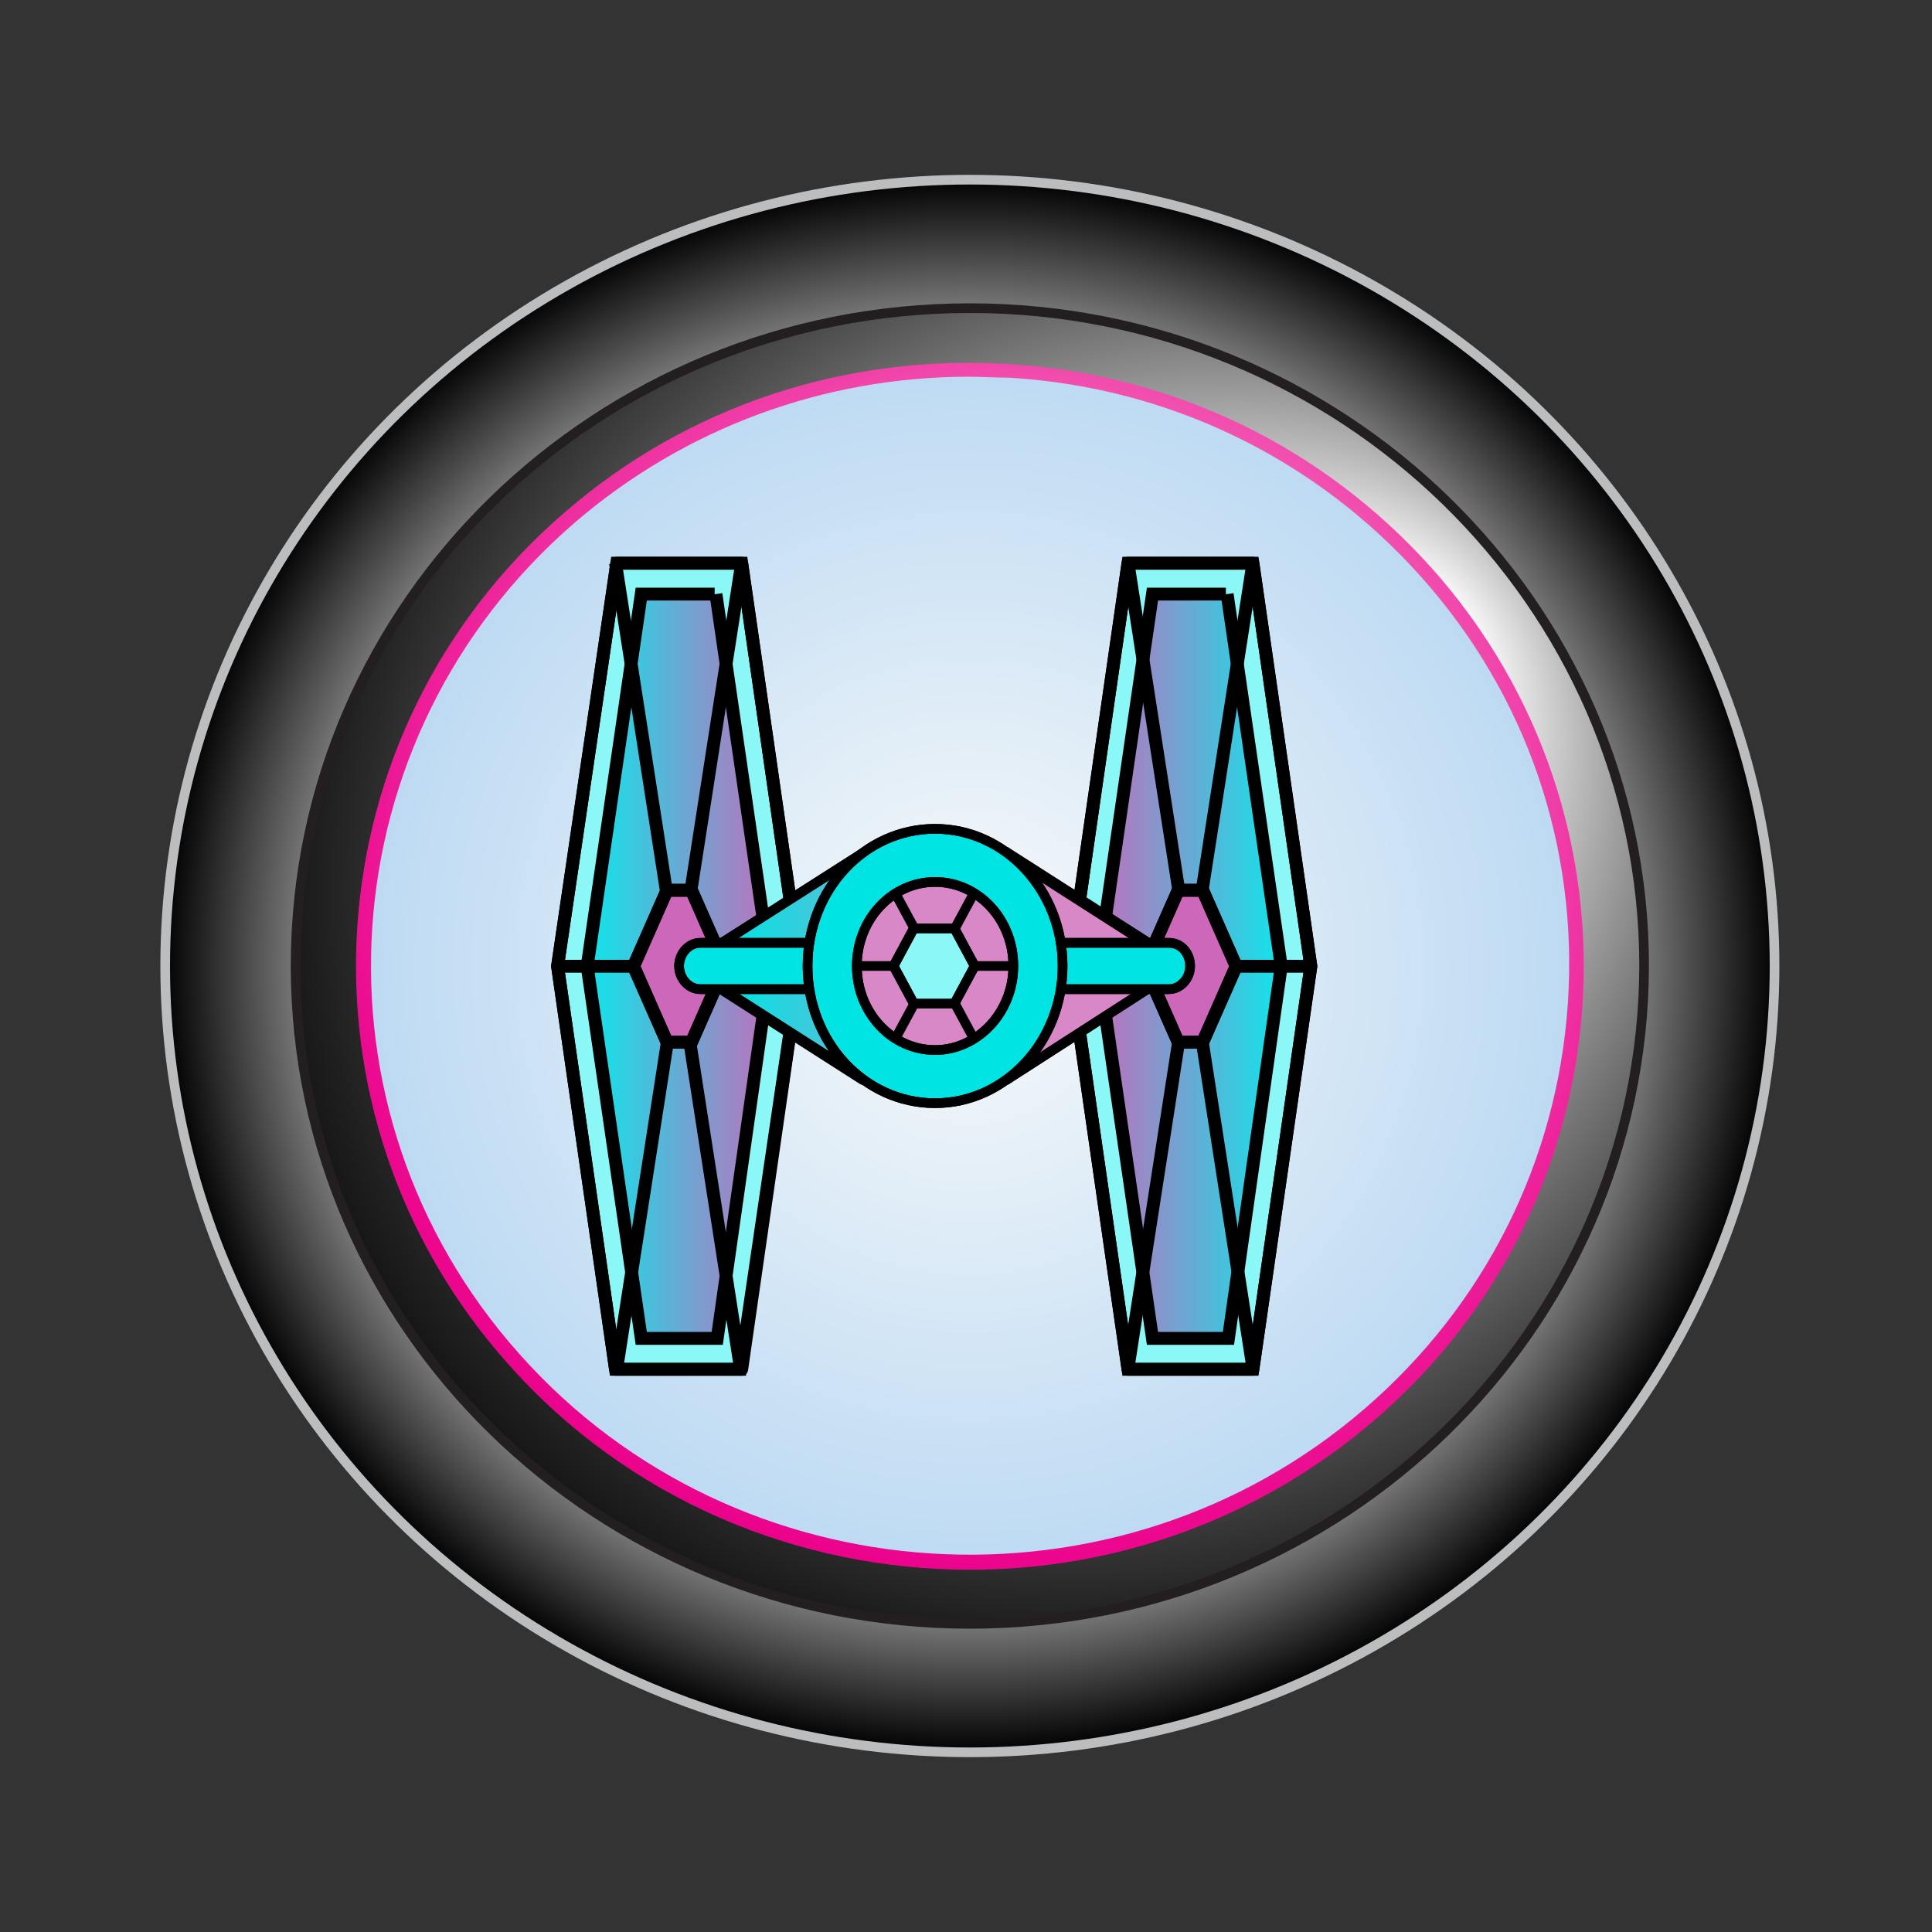 <?xml version="1.0" encoding="utf-8"?>
<!-- Generator: Adobe Illustrator 24.3.0, SVG Export Plug-In . SVG Version: 6.00 Build 0)  -->
<svg version="1.1" xmlns="http://www.w3.org/2000/svg" xmlns:xlink="http://www.w3.org/1999/xlink" x="0px" y="0px"
	 viewBox="0 0 200 200" style="enable-background:new 0 0 200 200;" xml:space="preserve">
<rect x="0" y="0" width="200" height="200" fill="#333333" stroke="none"/>
<style type="text/css">
	.st0{fill:url(#SVGID_1_);stroke:#BBBDBF;stroke-miterlimit:10;}
	.st1{fill:url(#SVGID_2_);stroke:#231F20;stroke-miterlimit:10;}
	.st2{fill:url(#SVGID_3_);}
	.st3{fill:url(#SVGID_4_);}
	.st4{fill:url(#SVGID_5_);}
	.st5{clip-path:url(#SVGID_6_);}
	.st6{fill:#8CF7F7;}
	.st7{fill:none;stroke:#303030;stroke-linecap:round;stroke-linejoin:round;stroke-miterlimit:13.333;}
	.st8{fill:#00E4E4;}
	.st9{fill:none;stroke:#303030;stroke-linejoin:round;stroke-miterlimit:13.333;}
	.st10{fill:url(#SVGID_7_);}
	.st11{clip-path:url(#SVGID_8_);}
	.st12{fill:#75F5F5;}
	.st13{fill:url(#SVGID_9_);}
	.st14{clip-path:url(#SVGID_10_);}
	.st15{fill:#E3A6D6;}
	.st16{fill:none;stroke:#303030;stroke-miterlimit:13.333;}
	.st17{fill:url(#SVGID_11_);}
	.st18{clip-path:url(#SVGID_12_);}
	.st19{fill:url(#SVGID_13_);}
	.st20{clip-path:url(#SVGID_14_);}
	.st21{fill:url(#SVGID_15_);}
	.st22{clip-path:url(#SVGID_16_);}
	.st23{opacity:0.2;clip-path:url(#SVGID_17_);}
	.st24{fill:#303030;}
	.st25{fill:#00E4E4;stroke:#303030;stroke-miterlimit:13.333;}
	.st26{fill:url(#SVGID_18_);stroke:#000000;stroke-miterlimit:10;}
	.st27{fill:url(#SVGID_19_);}
	.st28{fill:url(#SVGID_20_);}
	.st29{fill:url(#SVGID_21_);}
	.st30{fill:url(#SVGID_23_);stroke:#000000;stroke-miterlimit:10;}
	.st31{fill:url(#SVGID_24_);stroke:#000000;stroke-miterlimit:10;}
	.st32{fill:#8CF7F7;stroke:#000000;stroke-miterlimit:10;}
	.st33{fill:url(#SVGID_26_);stroke:#000000;stroke-miterlimit:10;}
	.st34{fill:url(#SVGID_27_);stroke:#000000;stroke-miterlimit:10;}
	.st35{fill:#E3A6D6;stroke:#000000;stroke-miterlimit:10;}
	.st36{fill:url(#SVGID_29_);stroke:#000000;stroke-miterlimit:10;}
	.st37{fill:#00E4E4;stroke:#000000;stroke-miterlimit:10;}
	.st38{fill:url(#SVGID_30_);stroke:#000000;stroke-miterlimit:10;}
	.st39{fill:none;stroke:#000000;stroke-linecap:round;stroke-linejoin:round;stroke-miterlimit:13.333;}
	.st40{fill:none;stroke:#000000;stroke-miterlimit:13.333;}
	.st41{fill:none;stroke:#000000;stroke-linejoin:round;stroke-miterlimit:13.333;}
	.st42{fill:url(#SVGID_32_);stroke:#000000;stroke-miterlimit:10;}
	.st43{fill:url(#SVGID_33_);stroke:#000000;stroke-miterlimit:10;}
	.st44{fill:url(#SVGID_35_);stroke:#000000;stroke-miterlimit:10;}
	.st45{fill:url(#SVGID_36_);stroke:#000000;stroke-miterlimit:10;}
	.st46{fill:url(#SVGID_38_);stroke:#000000;stroke-miterlimit:10;}
	.st47{fill:url(#SVGID_40_);stroke:#000000;stroke-miterlimit:10;}
	.st48{fill:url(#SVGID_41_);stroke:#000000;stroke-miterlimit:10;}
	.st49{fill:#75F5F5;stroke:#000000;stroke-miterlimit:10;}
	.st50{fill:url(#SVGID_42_);stroke:#000000;stroke-width:0.25;stroke-miterlimit:10;}
	.st51{fill:none;stroke:#000000;stroke-width:0.25;stroke-linecap:round;stroke-linejoin:round;stroke-miterlimit:13.333;}
	.st52{fill:url(#SVGID_43_);stroke:#000000;stroke-width:0.25;stroke-miterlimit:10;}
	.st53{fill:none;stroke:#000000;stroke-width:0.25;stroke-linejoin:round;stroke-miterlimit:13.333;}
	.st54{fill:url(#SVGID_44_);stroke:#000000;stroke-width:0.25;stroke-miterlimit:10;}
	.st55{fill:url(#SVGID_45_);stroke:#000000;stroke-width:0.25;stroke-miterlimit:10;}
	.st56{fill:#8CF7F7;stroke:#000000;stroke-width:0.25;stroke-miterlimit:10;}
	.st57{fill:url(#SVGID_46_);stroke:#000000;stroke-width:0.25;stroke-miterlimit:10;}
	.st58{fill:#E3A6D6;stroke:#000000;stroke-width:0.25;stroke-miterlimit:10;}
	.st59{fill:url(#SVGID_47_);stroke:#000000;stroke-width:0.25;stroke-miterlimit:10;}
	.st60{fill:#FFFFFF;stroke:#000000;stroke-width:0.25;stroke-miterlimit:10;}
	.st61{fill:url(#SVGID_48_);stroke:#000000;stroke-miterlimit:10;}
	.st62{fill:#CC67B9;stroke:#000000;stroke-miterlimit:10;}
	.st63{fill:url(#SVGID_49_);stroke:#000000;stroke-miterlimit:10;}
	.st64{fill:url(#SVGID_50_);stroke:#000000;stroke-miterlimit:10;}
	.st65{fill:#D887C7;stroke:#000000;stroke-miterlimit:10;}
</style>
<g id="Layer_2">
	
		<radialGradient id="SVGID_1_" cx="84.072" cy="84.508" r="61.314" gradientTransform="matrix(1.359 0 0 1.327 -13.901 -12.187)" gradientUnits="userSpaceOnUse">
		<stop  offset="0.127" style="stop-color:#EBEBEB"/>
		<stop  offset="0.66" style="stop-color:#F6F6F6"/>
		<stop  offset="1" style="stop-color:#020202"/>
	</radialGradient>
	<ellipse class="st0" cx="100.4" cy="100" rx="83.3" ry="81.4"/>
	
		<radialGradient id="SVGID_2_" cx="84.072" cy="84.508" r="71.212" fx="118.301" fy="59.346" gradientTransform="matrix(1.359 0 0 1.327 -13.901 -12.187)" gradientUnits="userSpaceOnUse">
		<stop  offset="0.127" style="stop-color:#FFFFFF"/>
		<stop  offset="0.883" style="stop-color:#020202"/>
		<stop  offset="0.924" style="stop-color:#020202"/>
	</radialGradient>
	<path class="st1" d="M100.4,168.1c-38.5,0-69.8-30.6-69.8-68.1c0-37.6,31.3-68.1,69.8-68.1c38.5,0,69.8,30.6,69.8,68.1
		C170.1,137.6,138.8,168.1,100.4,168.1z"/>
	<g>
		<radialGradient id="SVGID_3_" cx="100.38" cy="100.001" r="62.235" gradientUnits="userSpaceOnUse">
			<stop  offset="0" style="stop-color:#26A9E0"/>
			<stop  offset="0" style="stop-color:#020202"/>
			<stop  offset="0" style="stop-color:#4D83C3"/>
			<stop  offset="0" style="stop-color:#1B75BB"/>
			<stop  offset="0" style="stop-color:#F9FAFA"/>
			<stop  offset="1" style="stop-color:#BDDAF3"/>
			<stop  offset="1" style="stop-color:#EB008B"/>
			<stop  offset="1" style="stop-color:#EA028C"/>
			<stop  offset="1" style="stop-color:#E6098F"/>
			<stop  offset="1" style="stop-color:#DF1493"/>
			<stop  offset="1" style="stop-color:#D5259A"/>
			<stop  offset="1" style="stop-color:#C83BA3"/>
			<stop  offset="1" style="stop-color:#B757AF"/>
			<stop  offset="1" style="stop-color:#A477BC"/>
			<stop  offset="1" style="stop-color:#8F9BCB"/>
			<stop  offset="1" style="stop-color:#8AA3CE"/>
			<stop  offset="1" style="stop-color:#70BF44"/>
		</radialGradient>
		<path class="st2" d="M141.8,146.4c-26,22.4-65.8,19.9-88.6-5.7C30.4,115.1,33,76,59,53.6c26-22.4,65.8-19.9,88.6,5.7
			C170.4,84.9,167.8,124,141.8,146.4z"/>
		
			<radialGradient id="SVGID_4_" cx="89.448" cy="73.943" r="59.963" gradientTransform="matrix(1.359 0 0 1.327 -13.901 -12.187)" gradientUnits="userSpaceOnUse">
			<stop  offset="0" style="stop-color:#26A9E0"/>
			<stop  offset="0" style="stop-color:#020202"/>
			<stop  offset="0" style="stop-color:#4D83C3"/>
			<stop  offset="0" style="stop-color:#1B75BB"/>
			<stop  offset="0" style="stop-color:#F9FAFA"/>
			<stop  offset="0" style="stop-color:#FFFFFF"/>
			<stop  offset="0.18" style="stop-color:#FAC2E3"/>
			<stop  offset="0.403" style="stop-color:#F57EC4"/>
			<stop  offset="0.605" style="stop-color:#F148AC"/>
			<stop  offset="0.777" style="stop-color:#EE219A"/>
			<stop  offset="0.915" style="stop-color:#EC098F"/>
			<stop  offset="1" style="stop-color:#EB008B"/>
			<stop  offset="1" style="stop-color:#EA028C"/>
			<stop  offset="1" style="stop-color:#E6098F"/>
			<stop  offset="1" style="stop-color:#DF1493"/>
			<stop  offset="1" style="stop-color:#D5259A"/>
			<stop  offset="1" style="stop-color:#C83BA3"/>
			<stop  offset="1" style="stop-color:#B757AF"/>
			<stop  offset="1" style="stop-color:#A477BC"/>
			<stop  offset="1" style="stop-color:#8F9BCB"/>
			<stop  offset="1" style="stop-color:#8AA3CE"/>
			<stop  offset="1" style="stop-color:#E63825"/>
		</radialGradient>
		<path class="st3" d="M100.4,162.5c-17.7,0-35.3-7.2-47.8-21.3C29.5,115.3,32.1,75.7,58.5,53c12.7-11,29.1-16.4,46.1-15.3
			c17,1.1,32.4,8.6,43.6,21.1c23.1,25.9,20.5,65.5-5.9,88.2C130.2,157.4,115.3,162.5,100.4,162.5z M100.3,39
			c-15,0-29.4,5.3-40.8,15.1c-25.7,22.2-28.3,60.8-5.7,86.1c22.5,25.3,61.8,27.8,87.5,5.6l0.5,0.6l-0.5-0.6
			c12.4-10.7,19.9-25.6,21-41.9c1.1-16.3-4.3-32-15.2-44.2c-10.9-12.2-26-19.6-42.6-20.6C103,39.1,101.7,39,100.3,39z"/>
	</g>
	<g>
		
			<linearGradient id="SVGID_5_" gradientUnits="userSpaceOnUse" x1="-202.421" y1="496.426" x2="-201.777" y2="496.426" gradientTransform="matrix(174.666 0 0 -174.666 35621.578 86614.328)">
			<stop  offset="0" style="stop-color:#D887C7"/>
			<stop  offset="5.034530e-03" style="stop-color:#D887C7"/>
			<stop  offset="1" style="stop-color:#00EFEF"/>
		</linearGradient>
		<path class="st4" d="M277.6-124.2c-7.8,7.9-12.1,18.4-12.1,29.7c0,11.1,4.3,21.5,12,29.3c5.1,5.2,11.5,8.9,18.5,10.8l3.3-3.7
			c0.3-0.4,0.8-0.6,1.3-0.6c0.1,0,0.2,0,0.3,0c1.9,0.3,3.9,0.5,5.8,0.5c1.9,0,3.9-0.2,5.8-0.5c0.1,0,0.2,0,0.3,0
			c0.5,0,0.9,0.2,1.3,0.6l3.2,3.5c22.4-6,55.2-26.3,60.7-29.8v-4.3h-16.3c-0.9,0-1.7-0.8-1.7-1.7V-99c0-0.5,0.2-0.9,0.5-1.2
			c0.3-0.3,0.8-0.5,1.2-0.5c0,0,16.3,0,16.3,0v-4.3c-5.5-3.5-38.4-23.8-60.7-29.6l-3.2,3.4c-0.3,0.3-0.8,0.5-1.2,0.5
			c-0.1,0-0.2,0-0.3,0c-1.9-0.3-3.9-0.5-5.8-0.5c-1.9,0-3.9,0.2-5.8,0.5c-0.1,0-0.2,0-0.3,0c-0.5,0-0.9-0.2-1.2-0.5l-3.3-3.5
			C289.1-133,282.7-129.4,277.6-124.2"/>
		<g>
			<defs>
				<rect id="SVGID_22_" x="252.6" y="-160" width="128.8" height="130.6"/>
			</defs>
			<clipPath id="SVGID_6_">
				<use xlink:href="#SVGID_22_"  style="overflow:visible;"/>
			</clipPath>
			<g transform="matrix(1.333 0 0 -1.333 0 200)" class="st5">
				<path class="st6" d="M222.4,252.5c-5.8-1.3-11-4.3-15.1-8.5c-5.9-5.9-9.5-14.1-9.5-23.2c0-9,3.6-17.1,9.4-22.9
					c4.1-4.2,9.4-7.2,15.2-8.7l3,3.4c1.5-0.2,3-0.4,4.6-0.4c1.6,0,3.1,0.1,4.6,0.4l2.9-3.2c18.7,4.7,47.2,23.1,47.2,23.1v5.2h-13.5
					v6.5l13.5,0v5.3c0,0-28.6,18.4-47.3,22.9l-2.9-3.1c-1.5,0.2-3,0.4-4.6,0.4c-1.6,0-3.1-0.1-4.6-0.4L222.4,252.5z M221.6,249.6
					l2-2.1c0.5-0.5,1.2-0.8,1.9-0.8c0.1,0,0.3,0,0.4,0c1.4,0.2,2.8,0.3,4.2,0.3c1.4,0,2.8-0.1,4.2-0.3c0.1,0,0.3,0,0.4,0
					c0.7,0,1.4,0.3,1.9,0.8l1.9,2c15.9-4.4,38.5-18.1,43.9-21.5v-1.2l-10.9,0h0c-0.7,0-1.3-0.3-1.8-0.8c-0.5-0.5-0.8-1.2-0.8-1.8
					v-6.5c0-1.4,1.2-2.6,2.6-2.6h10.9V214c-5.4-3.4-27.9-17.1-43.8-21.6l-1.9,2.1c-0.5,0.5-1.2,0.8-1.9,0.8c-0.1,0-0.3,0-0.4,0
					c-1.4-0.2-2.8-0.3-4.2-0.3c-1.4,0-2.8,0.1-4.2,0.3c-0.1,0-0.3,0-0.4,0c-0.7,0-1.4-0.3-1.9-0.9l-2-2.2c-4.7,1.4-9,4-12.6,7.6
					c-5.6,5.6-8.6,13.1-8.6,21.1c0,8.1,3.1,15.7,8.7,21.3C212.6,245.8,216.9,248.3,221.6,249.6"/>
				<path class="st7" d="M271.2,224.3v-6.5h13.5v-5.2c0,0-28.5-18.3-47.2-23.1l-2.9,3.2c-1.5-0.2-3-0.4-4.6-0.4
					c-1.6,0-3.1,0.1-4.6,0.4l-3-3.4c-5.9,1.4-11.1,4.5-15.2,8.7c-5.8,5.9-9.4,13.9-9.4,22.9c0,9,3.6,17.3,9.5,23.2
					c4.1,4.2,9.3,7.2,15.1,8.5l3-3.2c1.5,0.2,3,0.4,4.6,0.4c1.6,0,3.1-0.1,4.6-0.4l2.9,3.1c18.7-4.6,47.3-22.9,47.3-22.9v-5.3
					L271.2,224.3z"/>
				<path class="st8" d="M234.6,192.5c0.1-2.1-1.5-4-3.7-4.1c-0.3,0-0.6,0-0.9,0c-0.3,0-0.5,0-0.8,0c-2.2,0.1-3.9,1.9-3.8,4.1l0,0.2
					c1.5-0.2,3-0.4,4.6-0.4c1.6,0,3.1,0.1,4.6,0.4L234.6,192.5z"/>
				<path class="st9" d="M234.6,192.5c0.1-2.1-1.5-4-3.7-4.1c-0.3,0-0.6,0-0.9,0c-0.3,0-0.5,0-0.8,0c-2.2,0.1-3.9,1.9-3.8,4.1l0,0.2
					c1.5-0.2,3-0.4,4.6-0.4c1.6,0,3.1,0.1,4.6,0.4L234.6,192.5z"/>
				<path class="st8" d="M234.6,249.4c-1.5,0.2-3,0.4-4.6,0.4c-1.6,0-3.1-0.1-4.6-0.4c0,0.1,0,0.1,0,0.2c0,2.1,1.7,3.9,3.8,3.9
					c0.5,0,1.1,0,1.6,0C233,253.4,234.7,251.6,234.6,249.4"/>
				<path class="st9" d="M234.6,249.4c-1.5,0.2-3,0.4-4.6,0.4c-1.6,0-3.1-0.1-4.6-0.4c0,0.1,0,0.1,0,0.2c0,2.1,1.7,3.9,3.8,3.9
					c0.5,0,1.1,0,1.6,0C233,253.4,234.7,251.6,234.6,249.4z M241.6,221c0-1.7-0.3-3.3-1-4.7c-0.2-0.5-0.5-1-0.8-1.5
					c-1.1-1.7-2.6-3.1-4.3-4.1c-1.6-0.9-3.5-1.4-5.5-1.4c-3.2,0-6.1,1.3-8.2,3.4c-2.1,2.1-3.4,5.1-3.4,8.3c0,1.9,0.4,3.7,1.2,5.3
					c0.6,1.1,1.3,2.2,2.2,3c0.7,0.8,1.6,1.4,2.5,1.9c1.7,1,3.6,1.5,5.7,1.5c4.7,0,8.8-2.9,10.6-7C241.3,224.3,241.6,222.7,241.6,221
					z"/>
			</g>
		</g>
		
			<linearGradient id="SVGID_7_" gradientUnits="userSpaceOnUse" x1="-205.722" y1="493.181" x2="-205.069" y2="493.181" gradientTransform="matrix(0 -112 -112 0 55542.863 -23098.943)">
			<stop  offset="0" style="stop-color:#00E4E4"/>
			<stop  offset="0.771" style="stop-color:#CC67B9"/>
			<stop  offset="1" style="stop-color:#CC67B9"/>
		</linearGradient>
		<path class="st10" d="M302.4-131l1.7,36.2c0,0.1,0,0.1,0,0.2l-1.7,36.2c1.4,0.2,2.9,0.3,4.3,0.3s2.9-0.1,4.3-0.3l-1.7-36.2
			c0-0.1,0-0.1,0-0.2L311-131c-1.4-0.2-2.9-0.3-4.3-0.3S303.8-131.1,302.4-131"/>
		<g>
			<defs>
				<rect id="SVGID_25_" x="252.6" y="-160" width="128.8" height="130.6"/>
			</defs>
			<clipPath id="SVGID_8_">
				<use xlink:href="#SVGID_25_"  style="overflow:visible;"/>
			</clipPath>
			<g transform="matrix(1.333 0 0 -1.333 0 200)" class="st11">
				<path class="st6" d="M230,249.7c-1.6,0-3.1-0.1-4.6-0.4l1.4-28.3l-1.4-28.3c1.5-0.2,3-0.4,4.6-0.4c1.6,0,3.1,0.1,4.6,0.4
					l-1.4,28.3l1.4,28.3C233.1,249.6,231.6,249.7,230,249.7 M230,247.1c0.6,0,1.3,0,1.9-0.1l-1.2-25.9c0-0.1,0-0.2,0-0.3l1.2-25.9
					c-0.6,0-1.3-0.1-1.9-0.1c-0.6,0-1.3,0-1.9,0.1l1.2,25.9c0,0.1,0,0.2,0,0.3l-1.2,25.9C228.7,247.1,229.4,247.1,230,247.1"/>
				<path class="st12" d="M230,249.7c-1.6,0-3.1-0.1-4.6-0.4l1.4-28.3l-1.4-28.3c1.5-0.2,3-0.4,4.6-0.4c1.6,0,3.1,0.1,4.6,0.4
					l-1.4,28.3l1.4,28.3C233.1,249.6,231.6,249.7,230,249.7 M230,247.1c0.6,0,1.3,0,1.9-0.1l-1.2-25.9c0-0.1,0-0.2,0-0.3l1.2-25.9
					c-0.6,0-1.3-0.1-1.9-0.1c-0.6,0-1.3,0-1.9,0.1l1.2,25.9c0,0.1,0,0.2,0,0.3l-1.2,25.9C228.7,247.1,229.4,247.1,230,247.1"/>
				<path class="st7" d="M233.2,221l1.4-28.3c-1.5-0.2-3-0.4-4.6-0.4c-1.6,0-3.1,0.1-4.6,0.4l1.4,28.3l-1.4,28.3
					c1.5,0.2,3,0.4,4.6,0.4c1.6,0,3.1-0.1,4.6-0.4L233.2,221z"/>
			</g>
		</g>
		
			<linearGradient id="SVGID_9_" gradientUnits="userSpaceOnUse" x1="-200.587" y1="495.978" x2="-199.943" y2="495.978" gradientTransform="matrix(98.206 0 0 -98.206 19995.152 48613.484)">
			<stop  offset="0" style="stop-color:#CC67B9"/>
			<stop  offset="0.229" style="stop-color:#CC67B9"/>
			<stop  offset="1" style="stop-color:#00E4E4"/>
		</linearGradient>
		<path class="st13" d="M323.8-94.7c0,1.5-0.2,3-0.6,4.4l36.6-1.7v-5.4l-36.6-1.7C323.7-97.7,323.8-96.2,323.8-94.7"/>
		<g>
			<defs>
				<rect id="SVGID_28_" x="252.6" y="-160" width="128.8" height="130.6"/>
			</defs>
			<clipPath id="SVGID_10_">
				<use xlink:href="#SVGID_28_"  style="overflow:visible;"/>
			</clipPath>
			<g transform="matrix(1.333 0 0 -1.333 0 200)" class="st14">
				<path class="st15" d="M240.6,225.7c0.6-1.4,1-3,1-4.7c0-1.7-0.4-3.3-1-4.7l30.6,1.5v6.5L240.6,225.7z M244,222.9l24.6-1.2v-1.5
					l-24.6-1.2c0.1,0.6,0.1,1.3,0.1,1.9C244.2,221.7,244.1,222.3,244,222.9"/>
				<path class="st16" d="M271.2,224.3v-6.5l-30.6-1.5c0.6,1.4,1,3,1,4.7c0,1.7-0.4,3.3-1,4.7L271.2,224.3z"/>
			</g>
		</g>
		
			<linearGradient id="SVGID_11_" gradientUnits="userSpaceOnUse" x1="-188.784" y1="493.238" x2="-188.14" y2="493.238" gradientTransform="matrix(26.667 0 0 -26.667 5332.32 13058.301)">
			<stop  offset="0" style="stop-color:#D887C7"/>
			<stop  offset="0.229" style="stop-color:#D887C7"/>
			<stop  offset="1" style="stop-color:#00E4E4"/>
		</linearGradient>
		<path class="st17" d="M298.1-94.7c0,4.8,3.9,8.7,8.6,8.7c4.7,0,8.6-3.9,8.6-8.7c0-4.8-3.9-8.7-8.6-8.7
			C301.9-103.4,298.1-99.5,298.1-94.7"/>
		<g>
			<defs>
				<rect id="SVGID_31_" x="252.6" y="-160" width="128.8" height="130.6"/>
			</defs>
			<clipPath id="SVGID_12_">
				<use xlink:href="#SVGID_31_"  style="overflow:visible;"/>
			</clipPath>
			<g transform="matrix(1.333 0 0 -1.333 0 200)" class="st18">
				<path class="st15" d="M230,228.8c-4.3,0-7.7-3.5-7.7-7.8c0-4.3,3.5-7.8,7.7-7.8s7.7,3.5,7.7,7.8
					C237.7,225.3,234.3,228.8,230,228.8 M230,226.2c2.8,0,5.2-2.3,5.2-5.2c0-2.9-2.3-5.2-5.2-5.2c-2.8,0-5.2,2.3-5.2,5.2
					C224.9,223.9,227.2,226.2,230,226.2"/>
				<path class="st16" d="M230,213.2c-4.3,0-7.7,3.5-7.7,7.8c0,4.3,3.5,7.8,7.7,7.8s7.7-3.5,7.7-7.8
					C237.7,216.7,234.3,213.2,230,213.2z"/>
				<path class="st8" d="M197.8,220.9c0-9,3.6-17.1,9.4-22.9l-5.7,0.7c-4.7,6.2-7.5,13.9-7.5,22.3c0,8.4,2.8,16.2,7.5,22.3l5.8,0.8
					l0,0C201.4,238.1,197.8,229.9,197.8,220.9"/>
				<path class="st9" d="M197.8,220.9c0-9,3.6-17.1,9.4-22.9l-5.7,0.7c-4.7,6.2-7.5,13.9-7.5,22.3c0,8.4,2.8,16.2,7.5,22.3l5.8,0.8
					l0,0C201.4,238.1,197.8,229.9,197.8,220.9z"/>
			</g>
		</g>
		
			<linearGradient id="SVGID_13_" gradientUnits="userSpaceOnUse" x1="-201.128" y1="496.138" x2="-200.484" y2="496.138" gradientTransform="matrix(116.334 0 0 -116.334 23663.555 57623.27)">
			<stop  offset="0" style="stop-color:#DD96CE"/>
			<stop  offset="0.229" style="stop-color:#DD96CE"/>
			<stop  offset="1" style="stop-color:#00E4E4"/>
		</linearGradient>
		<path class="st19" d="M265.5-94.5c0,10.5,3.8,20.4,10.8,28.1l17.1-17.3c-2.5-3.1-3.9-7-3.9-11s1.4-7.9,3.9-11l-17-17.2
			C269.3-115.2,265.5-105.1,265.5-94.5"/>
		<g>
			<defs>
				<rect id="SVGID_34_" x="252.6" y="-160" width="128.8" height="130.6"/>
			</defs>
			<clipPath id="SVGID_14_">
				<use xlink:href="#SVGID_34_"  style="overflow:visible;"/>
			</clipPath>
			<g transform="matrix(1.333 0 0 -1.333 0 200)" class="st20">
				<path class="st15" d="M207.3,244c-5.9-5.9-9.5-14.1-9.5-23.2c0-9,3.6-17.1,9.4-22.9l0.1,0l14.6,14.8c-2.1,2.1-3.4,5.1-3.4,8.3
					s1.3,6.2,3.4,8.3L207.3,244z M207.4,240.3l11-11.1c-1.6-2.4-2.5-5.2-2.5-8.1c0-2.9,0.9-5.8,2.5-8.1l-11.1-11.2
					c-4.5,5.4-6.9,12.1-6.9,19.2C200.4,228.1,202.8,234.9,207.4,240.3"/>
				<path class="st16" d="M218.4,221c0-3.2,1.3-6.2,3.4-8.3l-14.6-14.8l-0.1,0c-5.8,5.9-9.4,13.9-9.4,22.9c0,9,3.6,17.3,9.5,23.2
					l14.5-14.7C219.7,227.2,218.4,224.2,218.4,221z"/>
				<path class="st8" d="M269.9,192.9c0-2.5-2-4.6-4.5-4.6v9.1c1.2,0,2.4-0.5,3.2-1.3C269.4,195.3,269.9,194.2,269.9,192.9"/>
				<path class="st16" d="M269.9,192.9c0-2.5-2-4.6-4.5-4.6v9.1c1.2,0,2.4-0.5,3.2-1.3C269.4,195.3,269.9,194.2,269.9,192.9z"/>
			</g>
		</g>
		
			<linearGradient id="SVGID_15_" gradientUnits="userSpaceOnUse" x1="-196.571" y1="495.288" x2="-195.927" y2="495.288" gradientTransform="matrix(49.861 0 0 -49.861 10121.217 24628.762)">
			<stop  offset="0" style="stop-color:#D887C7"/>
			<stop  offset="0.229" style="stop-color:#D887C7"/>
			<stop  offset="1" style="stop-color:#00E4E4"/>
		</linearGradient>
		<path class="st21" d="M320.1-76.6l20.8,23.7h11.3v-8.7h-7.7c-0.4,0-0.8-0.2-1.2-0.5l-19.5-18.2C322.7-78.9,321.5-77.6,320.1-76.6"
			/>
		<g>
			<defs>
				<rect id="SVGID_37_" x="252.6" y="-160" width="128.8" height="130.6"/>
			</defs>
			<clipPath id="SVGID_16_">
				<use xlink:href="#SVGID_37_"  style="overflow:visible;"/>
			</clipPath>
			<g transform="matrix(1.333 0 0 -1.333 0 200)" class="st22">
				<path class="st15" d="M242.7,212.1c-1.2-1.8-2.8-3.3-4.6-4.4l16.9-19.3h10.4v9.1h-7L242.7,212.1z M243,208.3l13.7-12.7
					c0.5-0.4,1.1-0.7,1.7-0.7h4.5V191h-6.6l-14.3,16.3C242.3,207.6,242.6,208,243,208.3"/>
				<path class="st16" d="M265.4,197.5v-9.1h-10.4l-16.9,19.3c1.8,1.1,3.4,2.6,4.6,4.4l15.7-14.6H265.4z"/>
				<path class="st8" d="M214.6,221c0-1.3-1-2.3-2.3-2.3c-1.2,0-2.3,1-2.3,2.3c0,1.3,1,2.3,2.3,2.3
					C213.5,223.3,214.6,222.3,214.6,221"/>
				<path class="st9" d="M214.6,221c0-1.3-1-2.3-2.3-2.3c-1.2,0-2.3,1-2.3,2.3c0,1.3,1,2.3,2.3,2.3
					C213.5,223.3,214.6,222.3,214.6,221z"/>
				<path class="st8" d="M216.5,212.8c0-1.3-1-2.3-2.3-2.3s-2.3,1-2.3,2.3s1,2.3,2.3,2.3S216.5,214.1,216.5,212.8"/>
				<path class="st9" d="M216.5,212.8c0-1.3-1-2.3-2.3-2.3s-2.3,1-2.3,2.3s1,2.3,2.3,2.3S216.5,214.1,216.5,212.8z"/>
				<path class="st8" d="M216.5,229.2c0-1.3-1-2.3-2.3-2.3s-2.3,1-2.3,2.3s1,2.3,2.3,2.3S216.5,230.4,216.5,229.2"/>
				<path class="st9" d="M216.5,229.2c0-1.3-1-2.3-2.3-2.3s-2.3,1-2.3,2.3s1,2.3,2.3,2.3S216.5,230.4,216.5,229.2z"/>
				<g>
					<defs>
						<rect id="SVGID_39_" x="-165" y="64.3" width="687" height="522.3"/>
					</defs>
					<clipPath id="SVGID_17_">
						<use xlink:href="#SVGID_39_"  style="overflow:visible;"/>
					</clipPath>
					<g class="st23">
						<path class="st24" d="M436.1,521.3H-79.1V129.6h515.3V521.3z M432.9,132.9H-75.9v385.2h508.8V132.9z"/>
					</g>
				</g>
			</g>
		</g>
	</g>
	<g>
		<g transform="matrix(1.333 0 0 -1.333 0 200)">
			<path class="st25" d="M13,249.2H8v12.9h5V249.2z M72,249.2h-5v12.9h5V249.2z"/>
		</g>
		
			<linearGradient id="SVGID_18_" gradientUnits="userSpaceOnUse" x1="-203.668" y1="496.518" x2="-202.958" y2="496.518" gradientTransform="matrix(133.355 0 0 -133.355 27166.117 66080.07)">
			<stop  offset="0" style="stop-color:#005E5F;stop-opacity:0.2"/>
			<stop  offset="0.995" style="stop-color:#D887C7"/>
			<stop  offset="1" style="stop-color:#D887C7;stop-opacity:0.5"/>
		</linearGradient>
		<path class="st26" d="M48-181.1c-15.9,0-28.9,12.4-28.9,27.7c0,9.6-3.1,19.2-9,27.7c-0.8,1.1-1.5,2.3-2.2,3.4
			c-2.6,4.5-2.7,10-0.3,14.6c4.4,8.3,11.2,16.2,19.9,22.9l12.1-8.7c0.3-0.2,0.7-0.4,1.1-0.4c0.4,0,0.7,0.1,1,0.3
			c3.7,2.2,7.4,3.3,11.4,3.3c3.6,0,7.2-1.2,11-3.6c0.3-0.2,0.7-0.3,1.1-0.3c0.4,0,0.8,0.1,1.1,0.4l12.5,9
			c8.8-6.8,15.7-14.8,20.1-23.2c2.3-4.4,2.2-9.7-0.2-14c-0.7-1.3-1.5-2.6-2.4-3.8c-5.9-8.4-9-18-9-27.7c0-15.3-13-27.7-28.9-27.7
			L48-181.1z"/>
		<g transform="matrix(1.333 0 0 -1.333 0 200)">
			<path class="st6" d="M43.9,287.2H36c-12.8,0-23.1-9.9-23.1-22.1c0-7.1-2.4-14-6.5-20c-0.6-0.9-1.2-1.8-1.7-2.7
				c-2.2-3.8-2.2-8.4-0.2-12.2c3.7-7.1,9.5-13.3,16.2-18.3l9.9,7.1c2.7-1.6,5.7-2.7,9.3-2.7c3.4,0,6.4,1.2,9.1,3l10.2-7.4
				c6.7,5,12.6,11.3,16.3,18.5c1.9,3.7,1.9,8.1-0.2,11.7c-0.6,1-1.2,2-1.9,2.9c-4.1,5.9-6.5,12.9-6.5,20v0
				C67,277.3,56.7,287.2,43.9,287.2 M43.9,284.5c11.2,0,20.3-8.7,20.3-19.4v0c0-7.5,2.4-14.9,6.9-21.5c0.6-0.9,1.2-1.8,1.7-2.7
				c1.6-2.8,1.7-6.3,0.1-9.2c-3-5.9-7.8-11.4-13.8-16.2l-8.5,6.1c-0.5,0.4-1.1,0.5-1.7,0.5c-0.6,0-1.1-0.2-1.6-0.5
				c-2.6-1.7-5-2.5-7.5-2.5c-2.7,0-5.3,0.7-7.8,2.3c-0.5,0.3-1,0.4-1.5,0.4c-0.6,0-1.2-0.2-1.7-0.5l-8.2-5.9
				c-5.9,4.7-10.7,10.2-13.7,16c-1.6,3.1-1.6,6.7,0.2,9.7c0.5,0.8,1,1.7,1.6,2.5c4.6,6.6,7,14,7,21.5c0,10.7,9.1,19.4,20.3,19.4
				H43.9"/>
			<path class="st12" d="M43.9,287.2H36c-12.8,0-23.1-9.9-23.1-22.1c0-7.1-2.4-14-6.5-20c-0.6-0.9-1.2-1.8-1.7-2.7
				c-2.2-3.8-2.2-8.4-0.2-12.2c3.7-7.1,9.5-13.3,16.2-18.3l9.9,7.1c2.7-1.6,5.7-2.7,9.3-2.7c3.4,0,6.4,1.2,9.1,3l10.2-7.4
				c6.7,5,12.6,11.3,16.3,18.5c1.9,3.7,1.9,8.1-0.2,11.7c-0.6,1-1.2,2-1.9,2.9c-4.1,5.9-6.5,12.9-6.5,20v0
				C67,277.3,56.7,287.2,43.9,287.2 M43.9,284.5c11.2,0,20.3-8.7,20.3-19.4v0c0-7.5,2.4-14.9,6.9-21.5c0.6-0.9,1.2-1.8,1.7-2.7
				c1.6-2.8,1.7-6.3,0.1-9.2c-3-5.9-7.8-11.4-13.8-16.2l-8.5,6.1c-0.5,0.4-1.1,0.5-1.7,0.5c-0.6,0-1.1-0.2-1.6-0.5
				c-2.6-1.7-5-2.5-7.5-2.5c-2.7,0-5.3,0.7-7.8,2.3c-0.5,0.3-1,0.4-1.5,0.4c-0.6,0-1.2-0.2-1.7-0.5l-8.2-5.9
				c-5.9,4.7-10.7,10.2-13.7,16c-1.6,3.1-1.6,6.7,0.2,9.7c0.5,0.8,1,1.7,1.6,2.5c4.6,6.6,7,14,7,21.5c0,10.7,9.1,19.4,20.3,19.4
				H43.9"/>
			<path class="st7" d="M75.4,242.1c-0.6,1-1.2,2-1.9,2.9c-4.1,5.9-6.5,12.9-6.5,20v0c0,12.2-10.3,22.1-23.1,22.1H36
				c-12.8,0-23.1-9.9-23.1-22.1v0c0-7.1-2.4-14-6.5-20c-0.6-0.9-1.2-1.8-1.7-2.7c-2.2-3.8-2.2-8.4-0.2-12.2
				c3.7-7.1,9.5-13.3,16.2-18.3l9.9,7.1c2.7-1.6,5.7-2.7,9.3-2.7c3.4,0,6.4,1.2,9.1,3l10.2-7.4c6.7,5,12.6,11.3,16.3,18.5
				C77.5,234.1,77.4,238.5,75.4,242.1L75.4,242.1z M21.1,228.4c-5,6.1-6.7,12.8-6.7,20.1 M65.6,248.5c0-7.3-1.7-13.9-6.7-20.1"/>
		</g>
		
			<radialGradient id="SVGID_19_" cx="-209.736" cy="498.552" r="1" gradientTransform="matrix(15.569 0 0 -14.91 3318.917 7305.805)" gradientUnits="userSpaceOnUse">
			<stop  offset="0" style="stop-color:#00EFEF"/>
			<stop  offset="0.771" style="stop-color:#D887C7"/>
			<stop  offset="1" style="stop-color:#D887C7"/>
		</radialGradient>
		<path class="st27" d="M39.7-122.1c-3.2,4.1-10.1,12.3-11.3,16.6c1.6-5.4,10.4-9.2,15.1-12.4c4.3-2.9,4.2-5.3,9.8-5.3
			c5.6,0,5.6,2.4,9.8,5.3c4.7,3.2,13.5,7,15.1,12.4c-1.3-4.4-8.1-12.5-11.3-16.6c-4.7-6-6.6-10.2-13.6-10.2S44.4-128.1,39.7-122.1"
			/>
		<g transform="matrix(1.333 0 0 -1.333 0 200)">
			<path class="st9" d="M58.7,229.1c-1.2,4-7.8,6.9-11.3,9.3c-3.2,2.2-3.1,4-7.4,4c-4.2,0-4.2-1.8-7.3-3.9
				c-3.5-2.4-10.1-5.3-11.3-9.3c1,3.3,6.1,9.4,8.5,12.5c3.5,4.5,5,7.6,10.2,7.6c5.2,0,6.7-3.2,10.2-7.6
				C52.6,238.5,57.7,232.4,58.7,229.1z"/>
		</g>
		
			<linearGradient id="SVGID_20_" gradientUnits="userSpaceOnUse" x1="-203.006" y1="496.472" x2="-202.296" y2="496.472" gradientTransform="matrix(85.612 0 0 -85.612 17402.725 42411.73)">
			<stop  offset="0" style="stop-color:#DD96CE"/>
			<stop  offset="0.229" style="stop-color:#DD96CE"/>
			<stop  offset="1" style="stop-color:#00E4E4"/>
		</linearGradient>
		<path class="st28" d="M47.4-102.8c-0.8,1.3-2.7,1.7-4.1,0.9c-3-1.7-8.1-3.2-13.7-0.7c-2.2,1-4,2.7-5.1,4.8
			c-5.6,10.8,5,21.6,16.3,17.4c2.2-0.8,4-2.3,5.3-4.1c0.9-1.3,1.5-2.6,1.9-3.8c0.7-2.3,3.3-4.2,5.5-4.2c2.1,0,4.6,1.8,5.3,4.1
			c0.4,1.4,1.2,2.8,2.2,4.2c1.3,1.8,3.2,3.2,5.3,3.9c11.1,3.8,21.4-6.7,15.9-17.4c-1.1-2.1-2.9-3.8-5.1-4.9
			c-5.6-2.6-10.6-1.1-13.6,0.7c-1.4,0.8-3.3,0.5-4.1-0.9c-1.2-1.9-3.5-2.3-6-2.3C50.8-105.2,48.6-104.8,47.4-102.8"/>
		<g transform="matrix(1.333 0 0 -1.333 0 200)">
			<path class="st16" d="M57.8,226.9c-4.2,1.9-7.9,0.8-10.2-0.5c-1.1-0.6-2.5-0.3-3.1,0.7c-0.9,1.5-2.6,1.8-4.5,1.8
				c-1.9,0-3.6-0.3-4.5-1.8c-0.6-1-2-1.3-3.1-0.7c-2.3,1.3-6,2.4-10.3,0.5c-1.7-0.7-3-2-3.8-3.6c-4.2-8.1,3.7-16.2,12.2-13
				c1.6,0.6,3,1.7,3.9,3.1c0.7,1,1.1,1.9,1.4,2.9c0.5,1.8,2.4,3.1,4.1,3.1c1.6,0,3.5-1.4,4-3.1c0.3-1,0.9-2.1,1.7-3.2
				c1-1.3,2.4-2.4,4-2.9c8.3-2.9,16,5.1,11.9,13.1C60.9,224.9,59.5,226.2,57.8,226.9L57.8,226.9z"/>
			<path class="st8" d="M39.6,225.4h0.7c1,0,1.8-1,1.8-2v-7.6h-4.3v7.6C37.9,224.4,38.6,225.4,39.6,225.4"/>
			<path class="st16" d="M39.6,225.4h0.7c1,0,1.8-1,1.8-2v-7.6h-4.3v7.6C37.9,224.4,38.6,225.4,39.6,225.4z"/>
		</g>
		
			<radialGradient id="SVGID_21_" cx="-207.062" cy="497.676" r="1" gradientTransform="matrix(35.75 0 0 -34.238 7455.791 16897.91)" gradientUnits="userSpaceOnUse">
			<stop  offset="0" style="stop-color:#00EFEF"/>
			<stop  offset="0.771" style="stop-color:#D887C7"/>
			<stop  offset="1" style="stop-color:#D887C7"/>
		</radialGradient>
		<path class="st29" d="M20.7-149.6c0,2.7,0.2,5.8,1.5,8.6c1.9,4.1,5.6,7.1,10.4,7.1c5.6,0,13.2-4.1,17.4-8.7c1.7-1.9,4.8-1.9,6.5,0
			c4.3,4.7,12,8.7,17.6,8.7c4.8,0,8.5-2.9,10.4-7c1.3-2.8,1.5-5.9,1.5-8.6H20.7z"/>
		<path class="st16" d="M20.7-149.6c0,2.7,0.2,5.8,1.5,8.6c1.9,4.1,5.6,7.1,10.4,7.1c5.6,0,13.2-4.1,17.4-8.7c1.7-1.9,4.8-1.9,6.5,0
			c4.3,4.7,12,8.7,17.6,8.7c4.8,0,8.5-2.9,10.4-7c1.3-2.8,1.5-5.9,1.5-8.6H20.7z"/>
		<path class="st15" d="M80.7-149.6h-22c0,4.5,9.3,11,15.4,11C80.2-138.6,80.7-145,80.7-149.6 M76.7-145.9c-0.5,0-1.8,3.5-2.6,3.5
			c-2,0-5.1-1.1-7.7-2.9c-0.3-0.2-0.6-0.6-0.9-0.6H77"/>
		<path class="st16" d="M58.7-149.6c0,4.5,9.3,11,15.4,11c6.1,0,6.6-6.4,6.6-11H58.7z"/>
		<path class="st15" d="M47.9-149.6h-22c0,4.5,0.5,11,6.6,11C38.6-138.6,47.9-145,47.9-149.6 M41.2-145.9c-0.3,0-0.6,0.2-0.9,0.5
			c-2.6,1.8-5.7,3.1-7.7,3.1c-0.8,0-2.1,0-2.6-3.6H41"/>
		<path class="st16" d="M47.9-149.6c0,4.5-9.3,11-15.4,11c-6.1,0-6.6-6.4-6.6-11H47.9z"/>
		<path class="st8" d="M71-87.2c-2.6,0-4.7-2-4.7-4.5c0-2.5,2.1-4.5,4.7-4.5c2.6,0,4.7,2,4.7,4.5C75.7-89.3,73.6-87.2,71-87.2"/>
		<path class="st15" d="M71-98.1c-3.6,0-6.6,2.8-6.6,6.3c0,3.5,3,6.3,6.6,6.3s6.6-2.8,6.6-6.3C77.6-95.2,74.6-98.1,71-98.1 M71-94.4
			c1.5,0,2.8,1.2,2.8,2.7c0,1.5-1.3,2.7-2.8,2.7c-1.5,0-2.8-1.2-2.8-2.7C68.2-93.2,69.4-94.4,71-94.4"/>
		<path class="st16" d="M77.6-91.8c0,3.5-3,6.3-6.6,6.3c-3.6,0-6.6-2.8-6.6-6.3s3-6.3,6.6-6.3C74.6-98.1,77.6-95.2,77.6-91.8z"/>
		<path class="st8" d="M35.7-87.2c-2.6,0-4.7-2-4.7-4.5c0-2.5,2.1-4.5,4.7-4.5s4.7,2,4.7,4.5C40.4-89.3,38.3-87.2,35.7-87.2"/>
		<path class="st15" d="M35.7-98.1c-3.6,0-6.6,2.8-6.6,6.3c0,3.5,3,6.3,6.6,6.3s6.6-2.8,6.6-6.3C42.3-95.2,39.3-98.1,35.7-98.1
			 M35.7-94.4c1.5,0,2.8,1.2,2.8,2.7c0,1.5-1.3,2.7-2.8,2.7s-2.8-1.2-2.8-2.7C32.9-93.2,34.1-94.4,35.7-94.4"/>
		<path class="st16" d="M29.1-91.8c0,3.5,3,6.3,6.6,6.3c3.6,0,6.6-2.8,6.6-6.3s-3-6.3-6.6-6.3C32-98.1,29.1-95.2,29.1-91.8z"/>
		<path class="st7" d="M18.1-124.2c-1.5,1.8-2.8,3.7-4,5.6 M92.5-118.6c-1.2-2-2.5-3.9-4-5.6 M19.9-118c-1.2,1.9-2.3,3.9-3.2,5.9
			 M89.9-112c-0.9-2.1-2-4.1-3.2-5.9"/>
		<path class="st15" d="M88.4-155.9H18.2c-0.5,0-0.9,0.7-0.9,1.2v5.1h72v-5.1C89.3-155.2,89-155.9,88.4-155.9"/>
		<path class="st16" d="M89.3-149.6h-72v-5.1c0-0.5,0.3-1.2,0.9-1.2h70.3c0.5,0,0.9,0.7,0.9,1.2V-149.6z"/>
	</g>
	<g>
		
			<linearGradient id="SVGID_23_" gradientUnits="userSpaceOnUse" x1="-207.335" y1="497.23" x2="-206.614" y2="497.23" gradientTransform="matrix(0 -74.222 -74.222 0 36783.277 -15332.709)">
			<stop  offset="0" style="stop-color:#00E4E4"/>
			<stop  offset="0.771" style="stop-color:#D887C7"/>
			<stop  offset="1" style="stop-color:#D887C7"/>
		</linearGradient>
		<path class="st30" d="M-174.3,2.9c1.5,26.9,24.4,48.1,52.3,48.1c27.9,0,50.7-21.1,52.3-48.1H-174.3z"/>
		
			<linearGradient id="SVGID_24_" gradientUnits="userSpaceOnUse" x1="-208.214" y1="497.28" x2="-207.494" y2="497.28" gradientTransform="matrix(0 -60.895 -60.895 0 30159.926 -12681.188)">
			<stop  offset="0" style="stop-color:#D887C7"/>
			<stop  offset="0.229" style="stop-color:#D887C7"/>
			<stop  offset="1" style="stop-color:#00E4E4"/>
		</linearGradient>
		<path class="st31" d="M-174.3-1.9h104.5C-71.3-28.8-94.1-50-122-50C-150-50-172.8-28.8-174.3-1.9"/>
		<g transform="matrix(1.333 0 0 -1.333 0 200)">
			<path class="st32" d="M-91.5,188.2c-14.4,0-27-7.5-33.9-18.7c-1.4-2.3-2.5-4.7-3.4-7.2c-1.1-3.2-1.8-6.5-2-10.1h9.6
				c0,0.7,0.1,1.1,0.1,1.7c0,0.3,0,0.6,0.1,1c0,0.4,0.1,0.9,0.1,1.3s0.1,0.9,0.2,1.3c0.1,0.4,0.1,0.8,0.2,1.3
				c0.1,0.4,0.1,0.8,0.2,1.2c0.1,0.3,0.1,0.5,0.2,0.8c0,0.2,0.1,0.4,0.1,0.6c0.3,1.1,0.6,2.2,0.9,3.3c0.1,0.3,0.2,0.6,0.3,0.9
				c0.1,0.3,0.2,0.5,0.3,0.8c0.1,0.2,0.1,0.4,0.2,0.6c0.1,0.3,0.2,0.6,0.3,0.9c0.2,0.6,0.5,1.2,0.8,1.7
				C-111.9,180.7-102.4,188.2-91.5,188.2 M-117.6,174.7c-0.8-1.3-1.5-2.6-2.1-4c-0.3-0.6-0.6-1.2-0.8-1.9c-0.1-0.3-0.2-0.6-0.4-0.9
				c-0.1-0.2-0.2-0.4-0.2-0.6c-0.1-0.3-0.2-0.6-0.3-0.8c-0.1-0.3-0.2-0.7-0.3-1c-0.4-1.1-0.7-2.3-1-3.5c-0.1-0.2-0.1-0.5-0.2-0.7
				c-0.1-0.3-0.1-0.5-0.2-0.8c-0.1-0.4-0.2-0.9-0.2-1.3c-0.1-0.4-0.2-0.9-0.2-1.4c-0.1-0.4-0.2-0.9-0.3-1.3
				c-0.1-0.4-0.3-0.9-0.3-1.3v0h-3.3c0.3,2.2,0.8,4.3,1.5,6.3c0.8,2.3,1.8,4.5,3.1,6.7C-121.4,170.5-119.6,172.7-117.6,174.7"/>
			<path class="st32" d="M-91.5,188.2c-10.9,0-20.4-7.2-25.5-18.7h9.6c-0.1-0.7-0.3-1-0.4-1.6c0-0.1,0-0.1-0.1-0.2
				c-0.1-0.4-0.2-0.8-0.3-1.2c-0.1-0.2-0.1-0.5-0.2-0.7c-0.1-0.5-0.2-1.1-0.3-1.6c-0.3-1.5-0.5-3-0.7-4.6c0-0.3-0.1-0.7-0.1-1
				c-0.1-0.4-0.1-0.8-0.1-1.3c0-0.4-0.1-0.7-0.1-1.1c-0.1-1.3-0.2-2.6-0.2-4h48.1c-0.2,3.6-0.7,7.2-1.5,10.1h9.2
				c-0.9,2.9-2,4.9-3.4,7.2C-64.5,180.7-77.1,188.2-91.5,188.2 M-91.5,185.3c13,0,24.7-6.5,31.3-17.3c0.6-0.9,1.1-2.1,1.6-2.9h-4.8
				c-0.9,0-1.8-0.4-2.3-1.1c-0.6-0.7-0.8-1.6-0.5-2.5c0.6-2.1,1-4.3,1.2-6.5h-41.8c0,0,0,0.6,0.1,0.9c0,0.4,0.1,0.7,0.1,1.1l0,0.4
				c0,0.3,0.1,0.5,0.1,0.8l0,0.1c0,0.3,0.1,0.6,0.1,0.8c0,0,0,0,0,0c0.2,1.5,0.4,3,0.7,4.4c0.1,0.5,0.2,1,0.3,1.5
				c0.1,0.3,0.1,0.5,0.2,0.7c0.1,0.3,0.2,0.7,0.2,1c0,0.1,0.1,0.2,0.1,0.3c0.1,0.5,0.3,1,0.4,1.4c0.3,0.9,0.1,1.8-0.5,2.5
				c-0.6,0.7-1.4,1.1-2.4,1.1h-4.7C-107.1,180.3-99.5,185.3-91.5,185.3 M-73,147.8h-25.9c0-3.6,0.2-6.9,0.4-10.1
				c0.4-5.5,0.9-10.1,1.7-14.4h18.6c1,2.2,1.9,4.6,2.7,7.2C-74.1,135.7-73.2,141.3-73,147.8 M-76.1,145c-0.3-5-1.1-9.5-2.3-13.6
				c-0.5-1.8-1.2-3.7-1.8-5.1h-14.1c-0.6,3.6-1,7.5-1.3,11.7c-0.1,2.2-0.3,4.9-0.3,7H-76.1L-76.1,145z"/>
		</g>
		
			<linearGradient id="SVGID_26_" gradientUnits="userSpaceOnUse" x1="-211.789" y1="498.133" x2="-211.068" y2="498.133" gradientTransform="matrix(0 -28.889 -28.889 0 14313.357 -6121.238)">
			<stop  offset="0" style="stop-color:#D887C7"/>
			<stop  offset="0.229" style="stop-color:#D887C7"/>
			<stop  offset="1" style="stop-color:#00E4E4"/>
		</linearGradient>
		<path class="st33" d="M-84.6-16.3c1.1,3.8,1.8,8.7,2,13.5h12.8c-0.3-4.8-1.2-9.6-2.6-13.5H-84.6z"/>
		
			<linearGradient id="SVGID_27_" gradientUnits="userSpaceOnUse" x1="-209.166" y1="497.21" x2="-208.445" y2="497.21" gradientTransform="matrix(0 -42.282 -42.282 0 20877.924 -8795.282)">
			<stop  offset="0" style="stop-color:#00E4E4"/>
			<stop  offset="0.771" style="stop-color:#D887C7"/>
			<stop  offset="1" style="stop-color:#D887C7"/>
		</linearGradient>
		<path class="st34" d="M-143.5,18.3C-143.5,18.3-143.5,18.3-143.5,18.3c0.2,1,0.9,4.3,1,5c0.2,0.7,0.4,1.4,0.6,2.1
			c0.2,0.6,0.1,1.3-0.3,1.8c-0.4,0.5-1,0.8-1.7,0.8h-19.6c1.6,1.9,3.4,4.4,5.4,6.4c7.9,8,19.3,13.3,30.9,14.5
			c-1.2-2.4-2.6-6.3-3.9-12.8c-1-5.1-1.7-10.9-2.2-17.6H-143.5z"/>
		<g transform="matrix(1.333 0 0 -1.333 0 200)">
			<path class="st35" d="M-98.9,137.7h-10.3c0,0-0.1,0-0.1-0.1c0.1-0.6,0.2-1.1,0.3-1.6c0.1-0.7,0.7-3.2,0.8-3.8
				c0.1-0.6,0.3-1.1,0.4-1.6c0,0,0-0.1-0.1-0.1h-17.3c0-0.1,0,0-0.1-0.1c1.6-2.6,3.5-5,5.6-7.1c6.8-6.9,17-11.5,27.5-11.5h0
				c0.1,0,0.1,0.1,0,0.1c-1.8,0.8-3.5,5-4.7,11.4c-0.8,4-1.5,8.9-1.9,14.4C-98.7,137.7-98.9,137.7-98.9,137.7L-98.9,137.7z
				 M-101.2,134.9c0.4-4.3,0.9-8.6,1.5-12.1c0.6-3.2,1.3-5.7,1.9-7.6c-7.5,1.3-14.6,4.9-19.8,10.1c-0.7,0.7-1.5,1.6-2.1,2.3h11.7
				c0.9,0,1.8,0.4,2.4,1.2c0.6,0.7,0.8,1.7,0.5,2.6c-0.2,0.5-0.3,1-0.4,1.5c-0.1,0.3-0.2,1.2-0.4,1.9H-101.2L-101.2,134.9z"/>
			<path class="st32" d="M-52.3,147.8h-9.7c-0.2-3.6-0.7-6.9-1.5-10.1c-0.7-2.5-1.5-5-2.6-7.2h8.2c1.4,2.2,2.5,4.7,3.4,7.2
				C-53.3,140.9-52.5,144.3-52.3,147.8L-52.3,147.8z M-55.4,145c-0.3-2.2-1-4.2-1.7-6.3c-0.6-1.8-1.5-3.8-2.5-5.3h-2.1
				c0.4,1.4,0.8,2.4,1.1,3.6c0.7,2.6,1.2,5,1.4,7.9h3.9H-55.4z"/>
		</g>
		
			<linearGradient id="SVGID_29_" gradientUnits="userSpaceOnUse" x1="-211.964" y1="497.151" x2="-211.243" y2="497.151" gradientTransform="matrix(0 -26.667 -26.667 0 13098.083 -5628.32)">
			<stop  offset="0" style="stop-color:#00EFEF"/>
			<stop  offset="0.996" style="stop-color:#CC67B9"/>
			<stop  offset="1" style="stop-color:#CC67B9"/>
		</linearGradient>
		<path class="st36" d="M-172.2,4.8c0.4,3.8,1.2,7.4,2.4,10.9c1,2.9,2.3,5.4,3.8,8.3h19.6c-0.6-1.9-1.1-4.9-1.4-7.4
			c-0.5-3.7-0.9-8-0.9-11.8H-172.2z"/>
		<g transform="matrix(1.333 0 0 -1.333 0 200)">
			<path class="st32" d="M-110.1,147.8h-20.7c0,0,0-0.1,0-0.1c0.2-3.5,0.9-6.8,2-10c0.9-2.5,2-5,3.4-7.2h17.5
				c-0.7,2.2-1.2,4.7-1.5,7.2C-109.8,140.9-110.1,144.3-110.1,147.8L-110.1,147.8z M-113,145c0.1-2.9,0.3-5.2,0.7-7.6
				c0.2-1.3,0.4-2.5,0.7-3.9h-12c-0.9,1.4-1.7,3.4-2.3,5.3c-0.7,2-1.2,4.1-1.5,6.3H-113L-113,145z"/>
			<path class="st37" d="M-54.5,150c0-0.7,0-1.5-0.1-2.2h-74c0,0.7-0.1,1.5-0.1,2.2c0,0.7,0,1.4,0.1,2.1h74
				C-54.5,151.4-54.5,150.7-54.5,150"/>
		</g>
		
			<linearGradient id="SVGID_30_" gradientUnits="userSpaceOnUse" x1="-209.977" y1="497.538" x2="-209.256" y2="497.538" gradientTransform="matrix(0 -40 -40 0 19792.283 -8409.637)">
			<stop  offset="0" style="stop-color:#00E4E4"/>
			<stop  offset="0.771" style="stop-color:#D887C7"/>
			<stop  offset="1" style="stop-color:#D887C7"/>
		</linearGradient>
		<path class="st38" d="M-124-25c0,8,6.6,14.4,14.8,14.4c8.2,0,14.8-6.5,14.8-14.4s-6.6-14.4-14.8-14.4C-117.4-39.4-124-32.9-124-25
			"/>
		<path class="st35" d="M-109.2-41.3c-9.3,0-16.8,7.3-16.8,16.3s7.5,16.3,16.8,16.3S-92.4-16-92.4-25S-99.9-41.3-109.2-41.3
			 M-109.2-37.5c7.1,0,12.8,5.6,12.8,12.5s-5.8,12.5-12.8,12.5c-7.1,0-12.8-5.6-12.8-12.5S-116.3-37.5-109.2-37.5"/>
		<path class="st37" d="M-109.2-20.2c-2.7,0-4.9-2.2-4.9-4.8s2.2-4.8,4.9-4.8s4.9,2.2,4.9,4.8S-106.5-20.2-109.2-20.2"/>
		<path class="st39" d="M-146.7-2.9c0.1-4.7,0.6-9.2,1.3-13.5c0.6-3.4,1.3-6.7,2.1-9.6h-12.7c6.9-15.4,19.4-25,33.9-25 M-72.7-16.3
			h-12c1.1,3.8,1.8,8.8,2,13.5 M-97.4,2.9c-0.2,8.7-1.4,16.2-3.4,23.1c-1,3.5-2.2,6.7-3.6,9.6h-24.8c-1-5.8-1.8-11.9-2.3-19.2
			c-0.3-4.3-0.5-8.7-0.5-13.5H-97.4z"/>
		<path class="st40" d="M-145.8,16.3h13.8"/>
		<path class="st41" d="M-88.5,26h10.9 M-161.5-2.9c0.4-8.4,2.3-16.2,5.5-23.1 M-167.5,26h23.7c-0.9-2.9-1.6-6.2-2-9.6
			c-0.6-4.3-0.9-8.8-0.9-13.4v0 M-82.6,2.9c-0.2,4.7-0.9,9.2-2,13.5c-0.9,3.4-2,6.6-3.4,9.6c-1.6,3.5-3.5,6.7-5.7,9.6
			c-6.9,9.2-17.7,15-28.3,15.4c-2.8,0-5.2-5.9-7-15.4 M-72.7-0.1c0,1,0,2-0.1,2.9h-98.6c0-1-0.1-2-0.1-2.9c0-0.9,0-1.9,0.1-2.8h98.6
			C-72.7-1.9-72.7-1-72.7-0.1z"/>
		<path class="st39" d="M-69.8,2.9c-1.5,26.9-24.4,48.1-52.3,48.1c-27.9,0-50.7-21.1-52.3-48.1H-69.8z M-174.3-2.9
			c1.5-26.9,24.4-48.1,52.3-48.1c27.9,0,50.7,21.1,52.3,48.1H-174.3z"/>
		<path class="st40" d="M-92.4-25c0,9-7.5,16.3-16.8,16.3S-126-16-126-25s7.5-16.3,16.8-16.3S-92.4-34-92.4-25z"/>
		<path class="st41" d="M-111.7-20.8l-5.9,10 M-100.8-39.1l-5.9,10 M-100.8-10.8l-5.9-10 M-111.7-29.1l-5.9-10 M-114.1-25H-126
			 M-92.4-25h-11.9 M-109.2-20.2c-2.7,0-4.9-2.2-4.9-4.8s2.2-4.8,4.9-4.8s4.9,2.2,4.9,4.8S-106.5-20.2-109.2-20.2z"/>
	</g>
	<g>
		
			<linearGradient id="SVGID_32_" gradientUnits="userSpaceOnUse" x1="-205.26" y1="493.115" x2="-204.391" y2="493.115" gradientTransform="matrix(104 0 0 -104 21162.947 51461.539)">
			<stop  offset="0" style="stop-color:#D887C7"/>
			<stop  offset="0.229" style="stop-color:#D887C7"/>
			<stop  offset="1" style="stop-color:#00E4E4"/>
		</linearGradient>
		<path class="st42" d="M-145.8,146.2c-21.1,0-38.2,16.8-38.2,37.7v25.4h90.3v-25.4c0-20.9-17.2-37.7-38.2-37.7H-145.8z"/>
		<g transform="matrix(1.333 0 0 -1.333 0 200)">
			<path class="st35" d="M-98.9,42.1h-10.4c-16.8,0-30.4-13.4-30.4-30V-8.7h71.2v20.8C-68.5,28.7-82.2,42.1-98.9,42.1 M-98.9,38.6
				c14.8,0,26.9-11.8,26.9-26.5V-5.2h-64.2v17.3c0,14.7,12.1,26.5,26.9,26.5H-98.9"/>
			<path class="st40" d="M-68.5-8.7h-71.2v20.8c0,16.6,13.6,30,30.4,30h10.4c16.8,0,30.4-13.4,30.4-30V-8.7z"/>
		</g>
		
			<linearGradient id="SVGID_33_" gradientUnits="userSpaceOnUse" x1="-205.174" y1="494.182" x2="-204.305" y2="494.182" gradientTransform="matrix(141.224 0 0 -141.224 28775.281 70005.93)">
			<stop  offset="0" style="stop-color:#00E4E4"/>
			<stop  offset="1" style="stop-color:#D887C7"/>
		</linearGradient>
		<path class="st43" d="M-151.5,165.7c-16.3,0-30.4,11.2-33.9,26.9l-13.7,42.3c-4.6,15.2,6.9,30.5,23,30.5h74.6
			c16,0,27.5-15.3,23-30.5l-13.7-42.3c-3.5-15.7-17.6-26.9-33.9-26.9H-151.5z"/>
		<g transform="matrix(1.333 0 0 -1.333 0 200)">
			<path class="st39" d="M-113.6,25.7h19c12.2,0,22.8-8.4,25.4-20.2l10.3-31.7c3.4-11.4-5.2-22.9-17.2-22.9h-56
				c-12,0-20.7,11.5-17.2,22.9L-139,5.5C-136.4,17.3-125.8,25.7-113.6,25.7z"/>
		</g>
		
			<linearGradient id="SVGID_35_" gradientUnits="userSpaceOnUse" x1="-205.225" y1="493.594" x2="-204.357" y2="493.594" gradientTransform="matrix(116.426 0 0 -116.426 23704.055 57691.227)">
			<stop  offset="0" style="stop-color:#D887C7"/>
			<stop  offset="5.034530e-03" style="stop-color:#D887C7"/>
			<stop  offset="1" style="stop-color:#00EFEF"/>
		</linearGradient>
		<path class="st44" d="M-158.1,185.2c-8.7,0-16.1,5.9-18.1,14.3c0,0.1,0,0.2-0.1,0.2l-12.2,35.7c-2,6.6-0.9,13.5,3.3,19.1
			c4.1,5.5,10.5,8.7,17.4,8.7h57.7c6.9,0,13.3-3.2,17.4-8.7c4.1-5.5,5.3-12.5,3.3-19l-12.2-35.8c0-0.1,0-0.2-0.1-0.2
			c-1.9-8.4-9.4-14.3-18.1-14.3H-158.1z"/>
		<g transform="matrix(1.333 0 0 -1.333 0 200)">
			<path class="st32" d="M-89.7,12.8h-28.9c-7.3,0-13.6-5-15.2-12.1l-9.2-26.8c-3.6-11.5,5.1-23.1,17.2-23.1h43.3
				c12.1,0,20.7,11.6,17.2,23.1l-9.2,26.8C-76.1,7.8-82.4,12.8-89.7,12.8 M-89.5,9.4c5.7,0,10.5-3.9,11.8-9.4c0-0.1,0-0.2,0.1-0.3
				l9.1-26.8c1.4-4.4,0.5-9-2.2-12.7c-2.8-3.7-7-5.8-11.7-5.8h-43.3c-4.7,0-8.9,2.1-11.7,5.8c-2.8,3.7-3.6,8.3-2.2,12.7l9.1,26.8
				c0,0.1,0.1,0.2,0.1,0.3c1.3,5.5,6.1,9.4,11.9,9.4h29.2"/>
			<path class="st39" d="M-82.5-49.1h-43.3c-12.1,0-20.7,11.6-17.2,23.1l9.2,26.8c1.6,7.1,7.9,12.1,15.2,12.1h28.9
				c7.3,0,13.6-5,15.2-12.1l9.2-26.8C-61.7-37.5-70.4-49.1-82.5-49.1z"/>
		</g>
		
			<linearGradient id="SVGID_36_" gradientUnits="userSpaceOnUse" x1="-205.387" y1="491.729" x2="-204.519" y2="491.729" gradientTransform="matrix(74.666 0 0 -74.666 15164.295 36958.242)">
			<stop  offset="0" style="stop-color:#00E4E4"/>
			<stop  offset="0.771" style="stop-color:#DD96CE"/>
			<stop  offset="1" style="stop-color:#DD96CE"/>
		</linearGradient>
		<path class="st45" d="M-171.3,268.9h64.8v-52.8h-64.8V268.9z"/>
		<g transform="matrix(1.333 0 0 -1.333 0 200)">
			<path class="st35" d="M-78.1-10.4h-52.1v-43h52.1V-10.4z M-81.6-50h-45.1v36.1h45.1V-50z"/>
			<path class="st39" d="M-78.1-53.4h-52.1v43h52.1V-53.4z"/>
			<path class="st37" d="M-100.7,12.8h-6.9v29.2c0,1.9,1.6,3.4,3.5,3.4c1.9,0,3.5-1.5,3.5-3.4V12.8z"/>
			<path class="st41" d="M-100.7,12.8h-6.9v29.2c0,1.9,1.6,3.4,3.5,3.4c1.9,0,3.5-1.5,3.5-3.4V12.8z"/>
		</g>
		
			<linearGradient id="SVGID_38_" gradientUnits="userSpaceOnUse" x1="-206.131" y1="483.982" x2="-205.263" y2="483.982" gradientTransform="matrix(30.697 0 0 -30.697 6194.467 15061.872)">
			<stop  offset="0" style="stop-color:#00ECEC"/>
			<stop  offset="0.771" style="stop-color:#E3A6D6"/>
			<stop  offset="1" style="stop-color:#E3A6D6"/>
		</linearGradient>
		<path class="st46" d="M-119.7,194.4c-7.3,0-13.3,6.7-13.3,14.9v6.9h26.6c0-3.4,0-8.3,0-8.7c0-7.2-5.9-13-13.2-13H-119.7z"/>
		<g transform="matrix(1.333 0 0 -1.333 0 200)">
			<path class="st35" d="M-89.7,5.9L-89.7,5.9c-6.6,0-11.8-5.8-11.8-12.9v-6.9h23.4c0,0,0,7.8,0,8.3C-78.1,0.8-83.3,5.9-89.7,5.9
				 M-89.7,2.5c4.5,0,8.2-3.6,8.2-8.1c0-0.3,0-3.1,0-4.8h-16.5V-7C-98.1-1.7-94.3,2.5-89.7,2.5h0.3"/>
			<path class="st40" d="M-78.1-13.8h-23.4V-7c0,7.1,5.3,12.9,11.7,12.9h0.1c6.4,0,11.6-5.1,11.6-11.5
				C-78.1-6.1-78.1-13.8-78.1-13.8L-78.1-13.8z"/>
		</g>
		
			<linearGradient id="SVGID_40_" gradientUnits="userSpaceOnUse" x1="-205.939" y1="484.017" x2="-205.071" y2="484.017" gradientTransform="matrix(30.78 0 0 -30.78 6167.438 15103.288)">
			<stop  offset="0" style="stop-color:#E3A6D6"/>
			<stop  offset="0.229" style="stop-color:#E3A6D6"/>
			<stop  offset="1" style="stop-color:#00ECEC"/>
		</linearGradient>
		<path class="st47" d="M-158.2,194.4c-7.3,0-13.2,5.8-13.2,13c0,0.5,0,5.3,0,8.8h26.7v-6.9c0-8.2-6.1-14.9-13.4-14.9H-158.2z"/>
		<g transform="matrix(1.333 0 0 -1.333 0 200)">
			<path class="st35" d="M-118.5,5.9L-118.5,5.9c-6.5,0-11.7-5.1-11.7-11.5c0-0.5,0-8.3,0-8.3h23.5V-7
				C-106.7,0.2-112.1,5.9-118.5,5.9 M-118.5,2.5c4.5,0,8.3-4.2,8.3-9.5v-3.4h-16.5c0,2.6,0,4.6,0,4.8
				C-126.8-1.1-123.1,2.5-118.5,2.5h-0.4"/>
			<path class="st40" d="M-130.2-13.8h23.5V-7c0,7.1-5.3,12.9-11.8,12.9h-0.1c-6.4,0-11.6-5.1-11.6-11.5
				C-130.2-6.1-130.2-13.8-130.2-13.8z"/>
		</g>
		
			<linearGradient id="SVGID_41_" gradientUnits="userSpaceOnUse" x1="-205.398" y1="491.594" x2="-204.53" y2="491.594" gradientTransform="matrix(72.956 0 0 -72.956 14814.378 36101.824)">
			<stop  offset="0" style="stop-color:#00EFEF"/>
			<stop  offset="0.994" style="stop-color:#DD96CE"/>
			<stop  offset="1" style="stop-color:#DD96CE"/>
		</linearGradient>
		<path class="st48" d="M-170.5,216.2l7.1,24.8l24.6,17.5l24.6-17.5l7.1-24.8H-170.5z"/>
		<path class="st49" d="M-104.1,213.9h-69.5l8.1,28.5l26.6,18.9l26.6-18.9L-104.1,213.9z M-110.1,218.5l-6.1,21.1l-22.7,16.1
			l-22.6-16.1l-6-21.1h57.6"/>
		<path class="st39" d="M-138.9,261.3l-26.6-18.9l-8.1-28.5h69.5l-8.1,28.5L-138.9,261.3z"/>
		<path class="st41" d="M-138.8,215v27.5 M-148.1,227.6v14.9 M-129.6,227.6v14.9"/>
		<path class="st35" d="M-138.9,215l-26.6,27.5h53.3L-138.9,215z M-138.9,221.7l15.8,16.3h-31.5L-138.9,221.7z"/>
		<path class="st41" d="M-138.9,215l-26.6,27.5h53.3L-138.9,215z"/>
		<path class="st37" d="M-133,215c0,2.5-2.1,4.6-4.6,4.6h-2.3c-2.6,0-4.6-2.1-4.6-4.6v-2.3c0-2.5,2.1-4.6,4.6-4.6h2.3
			c2.6,0,4.6,2.1,4.6,4.6V215z"/>
		<path class="st41" d="M-133,215c0,2.5-2.1,4.6-4.6,4.6h-2.3c-2.6,0-4.6-2.1-4.6-4.6v-2.3c0-2.5,2.1-4.6,4.6-4.6h2.3
			c2.6,0,4.6,2.1,4.6,4.6V215z"/>
		<path class="st39" d="M-142.3,192.1h6.9"/>
	</g>
	<g>
		
			<linearGradient id="SVGID_42_" gradientUnits="userSpaceOnUse" x1="-197.548" y1="489.972" x2="-196.786" y2="489.972" gradientTransform="matrix(48 0 0 -48 9710.976 23725.607)">
			<stop  offset="0" style="stop-color:#00E4E4"/>
			<stop  offset="0.771" style="stop-color:#D887C7"/>
			<stop  offset="1" style="stop-color:#D887C7"/>
		</linearGradient>
		<path class="st50" d="M228.7,216.2h36.6v-18.3h-36.6V216.2z"/>
		<g transform="matrix(1.333 0 0 -1.333 0 200)">
			<path class="st51" d="M171.5,1.6v-13.8h27.4V1.6"/>
		</g>
		
			<linearGradient id="SVGID_43_" gradientUnits="userSpaceOnUse" x1="-202.012" y1="494.151" x2="-201.25" y2="494.151" gradientTransform="matrix(122.666 0 0 -122.666 24980.271 60770.848)">
			<stop  offset="0" style="stop-color:#D887C7"/>
			<stop  offset="0.229" style="stop-color:#D887C7"/>
			<stop  offset="1" style="stop-color:#00E4E4"/>
		</linearGradient>
		<path class="st52" d="M200.4,142.8c-0.1,1.1-0.1,2.7-0.1,4.1c0,7.2,1,14.3,2.7,20.7h88c1.8-6.5,2.7-13.5,2.7-20.7
			c0-1.4,0-3-0.1-4.1H200.4z"/>
		<g transform="matrix(1.333 0 0 -1.333 0 200)">
			<path class="st53" d="M220.3,39.8c0-5.4-0.7-10.7-2-15.6h-66c-1.3,4.9-2,10.2-2,15.6c0,1,0,2.3,0.1,3.1h69.9
				C220.2,42.1,220.3,40.9,220.3,39.8L220.3,39.8z"/>
		</g>
		
			<linearGradient id="SVGID_44_" gradientUnits="userSpaceOnUse" x1="-201.581" y1="493.703" x2="-200.819" y2="493.703" gradientTransform="matrix(106.666 0 0 -106.666 21708.279 52807.508)">
			<stop  offset="0" style="stop-color:#00E4E4"/>
			<stop  offset="0.771" style="stop-color:#D887C7"/>
			<stop  offset="1" style="stop-color:#D887C7"/>
		</linearGradient>
		<path class="st54" d="M238.1,91.7c-2.9,4.7-7,8.4-11.5,11.3c-12.6,8.2-20.3,24.3-20.3,44.1c0,31.1,18.8,58.2,40.6,58.2
			c21.8,0,40.6-27.2,40.6-58.2c0-19.7-7.7-35.8-20.3-44.1c-4.5-2.9-8.6-6.6-11.5-11.3c-1.6-2.7-4.5-5.1-8.9-5.1
			C242.6,86.7,239.8,89,238.1,91.7"/>
		<g transform="matrix(1.333 0 0 -1.333 0 200)">
			<path class="st53" d="M170,72.7c3.4,2.2,6.4,5,8.6,8.5c1.2,2,3.3,3.8,6.6,3.8c3.3,0,5.4-1.8,6.6-3.8c2.2-3.5,5.2-6.3,8.6-8.5
				c9.4-6.2,15.2-18.2,15.2-33c0-23.3-14.1-43.7-30.5-43.7c-16.3,0-30.5,20.4-30.5,43.7C154.8,54.5,160.5,66.5,170,72.7L170,72.7z"
				/>
		</g>
		
			<linearGradient id="SVGID_45_" gradientUnits="userSpaceOnUse" x1="-200.756" y1="492.893" x2="-199.994" y2="492.893" gradientTransform="matrix(85.333 0 0 -85.333 17345.623 42211.301)">
			<stop  offset="0" style="stop-color:#00EFEF"/>
			<stop  offset="0.995" style="stop-color:#D887C7"/>
			<stop  offset="1" style="stop-color:#D887C7"/>
		</linearGradient>
		<path class="st55" d="M214.5,147.1c0,26.5,15.2,49.8,32.5,49.8s32.5-23.3,32.5-49.8c0-24.1-13.7-41.6-32.5-41.6
			S214.5,123,214.5,147.1"/>
		<g transform="matrix(1.333 0 0 -1.333 0 200)">
			<path class="st56" d="M185.2,72.5c-14.5,0-25.9-13-25.9-32.8s11.4-39,25.9-39c14.5,0,25.9,19.2,25.9,39S199.7,72.5,185.2,72.5
				 M185.2,69.3c6.3,0,12-2.8,16.1-7.9c4.4-5.4,6.8-13,6.8-21.7c0-9-2.5-18.2-7-25.1c-4.4-6.9-10-10.6-15.9-10.6
				c-5.8,0-11.5,3.8-15.9,10.6c-4.4,6.9-7,16.1-7,25.1c0,8.8,2.3,16.3,6.8,21.7C173.3,66.5,179,69.3,185.2,69.3"/>
			<path class="st51" d="M211.1,39.7c0-19.8-11.4-39-25.9-39c-14.5,0-25.9,19.2-25.9,39s11.4,32.8,25.9,32.8
				C199.7,72.5,211.1,59.5,211.1,39.7z"/>
			<path class="st51" d="M166.2,42.8c0-20.5,9.4-40.6,19-40.6s19,20.1,19,40.6"/>
			<path class="st51" d="M185.2,42.1V0.8"/>
		</g>
		
			<linearGradient id="SVGID_46_" gradientUnits="userSpaceOnUse" x1="-193.543" y1="485.511" x2="-192.782" y2="485.511" gradientTransform="matrix(30.667 0 0 -30.667 6184.323 15032.296)">
			<stop  offset="0" style="stop-color:#00E4E4"/>
			<stop  offset="0.771" style="stop-color:#E3A6D6"/>
			<stop  offset="1" style="stop-color:#E3A6D6"/>
		</linearGradient>
		<path class="st57" d="M249,143.3c0,7.4,5.2,13.5,11.7,13.5c6.4,0,11.7-6.1,11.7-13.5s-5.2-13.5-11.7-13.5
			C254.2,129.8,249,135.9,249,143.3"/>
		<g transform="matrix(1.333 0 0 -1.333 0 200)">
			<path class="st58" d="M195.5,54.2c-5.7,0-10.3-5.3-10.3-11.7s4.6-11.7,10.3-11.7s10.3,5.3,10.3,11.7S201.2,54.2,195.5,54.2
				 M195.5,51c4,0,7.2-3.8,7.2-8.5s-3.2-8.5-7.2-8.5s-7.2,3.8-7.2,8.5S191.5,51,195.5,51"/>
			<path class="st51" d="M205.8,42.5c0-6.5-4.6-11.7-10.3-11.7s-10.3,5.3-10.3,11.7s4.6,11.7,10.3,11.7S205.8,49,205.8,42.5z"/>
		</g>
		
			<linearGradient id="SVGID_47_" gradientUnits="userSpaceOnUse" x1="-193.264" y1="485.511" x2="-192.502" y2="485.511" gradientTransform="matrix(30.667 0 0 -30.667 6148.312 15032.296)">
			<stop  offset="0" style="stop-color:#E3A6D6"/>
			<stop  offset="0.229" style="stop-color:#E3A6D6"/>
			<stop  offset="1" style="stop-color:#00E4E4"/>
		</linearGradient>
		<path class="st59" d="M221.6,143.3c0,7.4,5.2,13.5,11.7,13.5c6.4,0,11.7-6.1,11.7-13.5s-5.2-13.5-11.7-13.5
			C226.8,129.8,221.6,135.9,221.6,143.3"/>
		<path class="st58" d="M233.3,127.7c-7.6,0-13.7,7-13.7,15.6s6.1,15.6,13.7,15.6c7.6,0,13.7-7,13.7-15.6S240.8,127.7,233.3,127.7
			 M233.3,132c5.3,0,9.6,5.1,9.6,11.3s-4.3,11.3-9.6,11.3c-5.3,0-9.6-5.1-9.6-11.3S227.9,132,233.3,132"/>
		<path class="st51" d="M247,143.3c0,8.6-6.1,15.6-13.7,15.6s-13.7-7-13.7-15.6s6.1-15.6,13.7-15.6S247,134.7,247,143.3z"/>
		<path class="st60" d="M265.3,143.3c0,2.7-2,4.9-4.6,4.9c-2.5,0-4.6-2.2-4.6-4.9s2-4.9,4.6-4.9
			C263.2,138.5,265.3,140.7,265.3,143.3"/>
		<path class="st51" d="M265.3,143.3c0,2.7-2,4.9-4.6,4.9c-2.5,0-4.6-2.2-4.6-4.9s2-4.9,4.6-4.9
			C263.2,138.5,265.3,140.7,265.3,143.3z M252.9,168l-5.9-6.2"/>
		<path class="st51" d="M219.5,142.9c0,26.4,12.3,56.2,27.4,56.2c15.1,0,27.4-29.8,27.4-56.2"/>
		<path class="st60" d="M228.7,143.3c0,2.7,2,4.9,4.6,4.9s4.6-2.2,4.6-4.9s-2-4.9-4.6-4.9S228.7,140.7,228.7,143.3"/>
		<path class="st51" d="M228.7,143.3c0,2.7,2,4.9,4.6,4.9s4.6-2.2,4.6-4.9s-2-4.9-4.6-4.9S228.7,140.7,228.7,143.3z M241.1,168
			l5.9-6.2"/>
		<path class="st56" d="M251.8,98.1c0,2.9-2.2,5.2-4.9,5.2c-2.7,0-4.9-2.3-4.9-5.2s2.2-5.2,4.9-5.2
			C249.7,92.9,251.8,95.2,251.8,98.1"/>
		<path class="st51" d="M251.8,98.1c0,2.9-2.2,5.2-4.9,5.2c-2.7,0-4.9-2.3-4.9-5.2s2.2-5.2,4.9-5.2
			C249.7,92.9,251.8,95.2,251.8,98.1L251.8,98.1z M241.9,179.5h10.2 M221.6,216.2h50.8"/>
	</g>
	<g>
		
			<linearGradient id="SVGID_48_" gradientUnits="userSpaceOnUse" x1="-200.263" y1="489.613" x2="-199.711" y2="489.613" gradientTransform="matrix(39.937 0 0 -39.937 8110.199 19653.893)">
			<stop  offset="0" style="stop-color:#CC67B9"/>
			<stop  offset="4.000000e-03" style="stop-color:#CC67B9"/>
			<stop  offset="1" style="stop-color:#00EFEF"/>
		</linearGradient>
		<path class="st61" d="M118,59.9l-5.8,40.1l5.8,40.1h10.4l5.8-40.1l-5.8-40.1H118z"/>
		<g transform="matrix(1.333 0 0 -1.333 0 200)">
			<path class="st32" d="M97.3,106.3h-9.7L83.1,75l4.5-31.3h9.7l4.5,31.3L97.3,106.3z M95.3,103.9L99.5,75l-4.1-28.9h-5.9L85.3,75
				l4.2,28.9h5.7"/>
			<path class="st39" d="M87.6,43.7L83.1,75l4.5,31.3h9.7l4.5-31.3l-4.5-31.3H87.6z"/>
			<path class="st41" d="M97.3,106.3l-9.7-62.5 M87.6,106.3l9.7-62.5 M101.8,75H83.1"/>
			<path class="st62" d="M91.5,69.1L88.9,75l2.6,5.9h1.9L96,75l-2.6-5.9H91.5z"/>
			<path class="st41" d="M91.5,69.1L88.9,75l2.6,5.9h1.9L96,75l-2.6-5.9H91.5z"/>
		</g>
		
			<linearGradient id="SVGID_49_" gradientUnits="userSpaceOnUse" x1="-199.185" y1="489.613" x2="-198.634" y2="489.613" gradientTransform="matrix(39.937 0 0 -39.937 8014.199 19653.893)">
			<stop  offset="0" style="stop-color:#00EFEF"/>
			<stop  offset="0.996" style="stop-color:#CC67B9"/>
			<stop  offset="1" style="stop-color:#CC67B9"/>
		</linearGradient>
		<path class="st63" d="M65,59.9L59.2,100l5.8,40.1h10.4l5.8-40.1l-5.8-40.1H65z"/>
		<g transform="matrix(1.333 0 0 -1.333 0 200)">
			<path class="st32" d="M57.6,106.3h-9.7L43.3,75l4.5-31.3h9.7L62.1,75L57.6,106.3z M55.6,103.9L59.8,75l-4.1-28.9h-5.9L45.6,75
				l4.2,28.9h5.7"/>
			<path class="st39" d="M57.6,43.7L62.1,75l-4.5,31.3h-9.7L43.3,75l4.5-31.3H57.6z"/>
			<path class="st41" d="M47.8,106.3l9.7-62.5 M57.6,106.3l-9.7-62.5 M43.3,75h18.8"/>
			<path class="st62" d="M53.7,69.1l2.6,5.9l-2.6,5.9h-1.9L49.2,75l2.6-5.9H53.7z"/>
			<path class="st41" d="M53.7,69.1l2.6,5.9l-2.6,5.9h-1.9L49.2,75l2.6-5.9H53.7z"/>
		</g>
		
			<linearGradient id="SVGID_50_" gradientUnits="userSpaceOnUse" x1="-202.254" y1="493.312" x2="-201.702" y2="493.312" gradientTransform="matrix(80 0 0 -80 16254.959 39564.871)">
			<stop  offset="0" style="stop-color:#00E4E4"/>
			<stop  offset="0.771" style="stop-color:#D887C7"/>
			<stop  offset="1" style="stop-color:#D887C7"/>
		</linearGradient>
		<path class="st64" d="M74.7,97.6v4.7l14.7,9.4l14.9,0l14.6-9.4v-4.7l-14.7-9.4l-14.7,0L74.7,97.6z"/>
		<path class="st41" d="M118.8,102.4l-14.6,9.4l-14.9,0l-14.7-9.4v-4.7l14.7-9.4l14.7,0l14.7,9.4V102.4z"/>
		<path class="st37" d="M123.2,100c0,1.3-1,2.4-2.2,2.4H72.5c-1.2,0-2.2-1.1-2.2-2.4s1-2.4,2.2-2.4H121
			C122.3,97.6,123.2,98.7,123.2,100"/>
		<path class="st41" d="M123.2,100c0,1.3-1,2.4-2.2,2.4H72.5c-1.2,0-2.2-1.1-2.2-2.4s1-2.4,2.2-2.4H121
			C122.3,97.6,123.2,98.7,123.2,100z"/>
		<path class="st37" d="M110,100c0,7.8-5.9,14.2-13.2,14.2s-13.2-6.3-13.2-14.2s5.9-14.2,13.2-14.2S110,92.2,110,100"/>
		<path class="st39" d="M110,100c0,7.8-5.9,14.2-13.2,14.2s-13.2-6.3-13.2-14.2s5.9-14.2,13.2-14.2S110,92.2,110,100z"/>
		<path class="st65" d="M96.8,108.7c-4.5,0-8.1-3.9-8.1-8.7c0-4.8,3.6-8.7,8.1-8.7s8.1,3.9,8.1,8.7
			C104.9,104.8,101.2,108.7,96.8,108.7"/>
		<path class="st41" d="M96.8,108.7c-4.5,0-8.1-3.9-8.1-8.7c0-4.8,3.6-8.7,8.1-8.7s8.1,3.9,8.1,8.7
			C104.9,104.8,101.2,108.7,96.8,108.7z M92.7,92.5l8.1,15 M100.8,92.5l-8.1,15 M88.7,100h16.2"/>
		<path class="st32" d="M92.5,100l2.1-3.9h4.2l2.1,3.9l-2.1,3.9h-4.2L92.5,100z"/>
		<path class="st41" d="M92.5,100l2.1-3.9h4.2l2.1,3.9l-2.1,3.9h-4.2L92.5,100z"/>
	</g>
</g>
<g id="Layer_1">
</g>
</svg>
